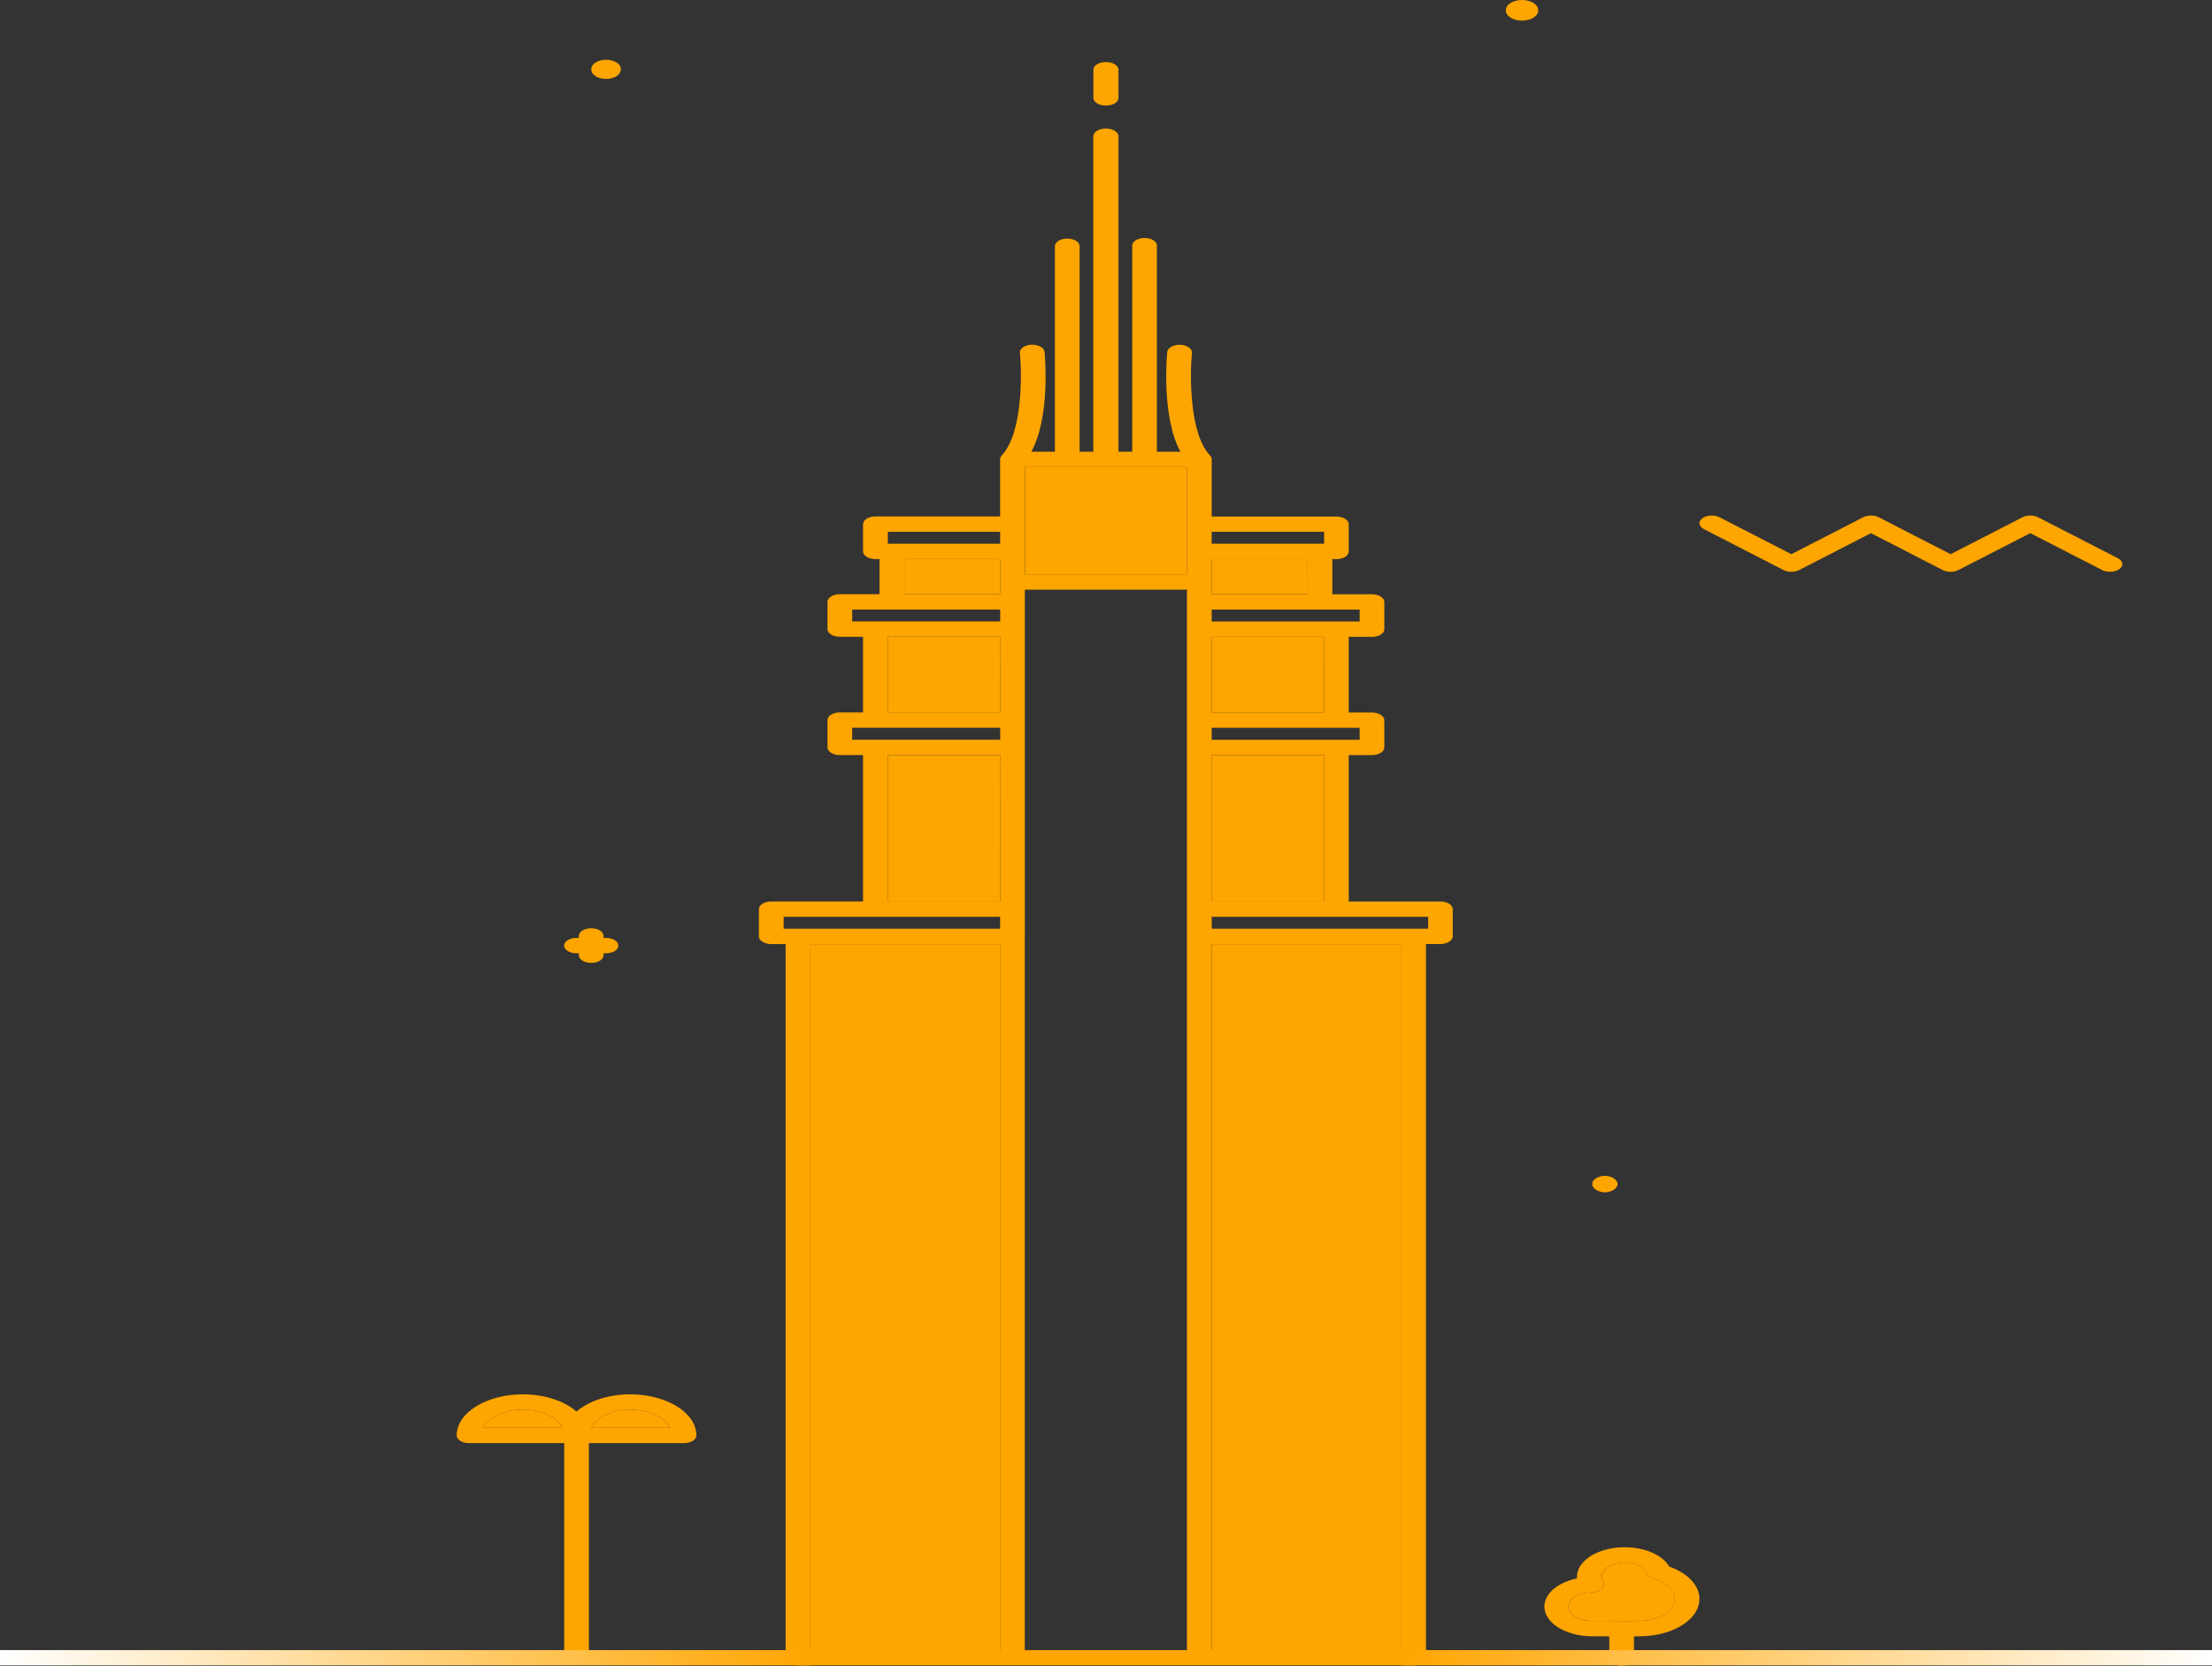 <svg width="150" height="113" viewBox="0 0 150 113" fill="none" xmlns="http://www.w3.org/2000/svg">
<rect x="0" y="0" width="150" height="113" fill="#333333" stroke="none"/>
<path d="M89.787 51.208H82.169V61.136H89.787V51.208ZM89.787 43.19H82.169V48.319H89.787V43.19ZM88.676 40.297H82.169V37.914H88.673L88.676 40.297ZM61.322 37.914H67.825V40.297H61.322V37.914ZM67.828 43.19H60.204V48.319H67.822L67.828 43.19ZM67.828 51.208H60.204V61.136H67.822L67.828 51.208ZM67.822 64.027H54.957V111.904H67.822V64.027ZM95.035 64.027H82.169V111.904H95.035V64.027Z" fill="#FFA500"/>
<path d="M103.213 0C103.068 -1.28704e-06 102.925 0.018 102.791 0.052C102.658 0.086 102.537 0.137 102.435 0.2C102.333 0.264 102.252 0.339 102.197 0.422C102.142 0.505 102.115 0.594 102.115 0.683C102.108 0.775 102.13 0.867 102.182 0.954C102.234 1.04 102.313 1.119 102.415 1.186C102.518 1.253 102.641 1.306 102.778 1.343C102.915 1.379 103.062 1.398 103.211 1.398C103.36 1.398 103.507 1.379 103.644 1.343C103.781 1.306 103.904 1.253 104.007 1.186C104.109 1.119 104.189 1.04 104.24 0.954C104.292 0.867 104.314 0.775 104.307 0.683C104.307 0.594 104.28 0.505 104.225 0.423C104.171 0.34 104.091 0.265 103.99 0.202C103.888 0.138 103.768 0.088 103.635 0.053C103.502 0.019 103.357 0 103.213 0ZM108.83 80.859C109.062 80.851 109.28 80.788 109.439 80.683C109.599 80.579 109.688 80.441 109.688 80.297C109.688 80.153 109.599 80.015 109.439 79.91C109.28 79.806 109.062 79.743 108.83 79.735C108.599 79.743 108.381 79.806 108.221 79.91C108.062 80.015 107.973 80.153 107.973 80.297C107.973 80.441 108.062 80.579 108.221 80.683C108.381 80.788 108.599 80.851 108.83 80.859ZM41.099 5.352C41.363 5.351 41.616 5.285 41.802 5.169C41.989 5.053 42.093 4.896 42.093 4.733C42.106 4.647 42.09 4.56 42.046 4.478C42.002 4.397 41.931 4.321 41.837 4.258C41.743 4.194 41.629 4.143 41.502 4.108C41.375 4.073 41.237 4.055 41.098 4.055C40.958 4.055 40.821 4.073 40.693 4.108C40.566 4.143 40.452 4.194 40.358 4.258C40.264 4.321 40.193 4.397 40.149 4.478C40.105 4.56 40.089 4.647 40.102 4.733C40.102 5.075 40.546 5.352 41.099 5.352ZM39.087 64.646H39.255V64.75C39.248 64.821 39.265 64.892 39.304 64.958C39.343 65.025 39.403 65.085 39.482 65.137C39.56 65.189 39.655 65.23 39.76 65.258C39.864 65.286 39.977 65.3 40.092 65.3C40.206 65.3 40.319 65.286 40.424 65.258C40.529 65.23 40.623 65.189 40.702 65.137C40.78 65.085 40.841 65.025 40.88 64.958C40.919 64.892 40.935 64.821 40.928 64.75V64.646H41.093C41.204 64.647 41.313 64.633 41.415 64.607C41.517 64.581 41.61 64.543 41.688 64.494C41.766 64.446 41.828 64.388 41.869 64.325C41.911 64.262 41.932 64.194 41.931 64.125C41.932 64.057 41.911 63.99 41.869 63.926C41.827 63.864 41.766 63.806 41.688 63.758C41.611 63.709 41.518 63.671 41.417 63.645C41.315 63.618 41.206 63.605 41.096 63.604H40.928V63.501C40.935 63.43 40.919 63.359 40.88 63.293C40.841 63.226 40.78 63.165 40.702 63.114C40.623 63.062 40.529 63.021 40.424 62.993C40.319 62.965 40.206 62.951 40.092 62.951C39.977 62.951 39.864 62.965 39.76 62.993C39.655 63.021 39.56 63.062 39.482 63.114C39.403 63.165 39.343 63.226 39.304 63.293C39.265 63.359 39.248 63.43 39.255 63.501V63.604H39.087C38.977 63.605 38.868 63.618 38.767 63.645C38.665 63.671 38.573 63.709 38.495 63.758C38.418 63.806 38.356 63.864 38.315 63.926C38.273 63.99 38.252 64.057 38.252 64.125C38.252 64.413 38.626 64.646 39.087 64.646ZM115.236 108.306C115.205 107.882 115.001 107.471 114.645 107.109C114.288 106.748 113.789 106.448 113.195 106.238C112.971 105.852 112.559 105.519 112.016 105.285C111.474 105.05 110.827 104.925 110.166 104.926C108.383 104.926 106.936 105.828 106.936 106.938V107.04C106.21 107.192 105.594 107.499 105.197 107.906C104.8 108.313 104.648 108.793 104.767 109.262C104.887 109.732 105.27 110.16 105.849 110.471C106.428 110.783 107.166 110.958 107.933 110.965H108.595L109.13 110.972V112.408C109.124 112.479 109.14 112.549 109.179 112.616C109.218 112.682 109.279 112.743 109.357 112.795C109.435 112.846 109.53 112.887 109.635 112.915C109.74 112.943 109.853 112.958 109.967 112.958C110.081 112.958 110.194 112.943 110.299 112.915C110.404 112.887 110.499 112.846 110.577 112.795C110.656 112.743 110.716 112.682 110.755 112.616C110.794 112.549 110.811 112.479 110.804 112.408V110.972C111.035 110.972 111.225 110.969 111.372 110.962C111.907 110.945 112.432 110.864 112.916 110.721C113.401 110.579 113.835 110.378 114.194 110.132C114.552 109.885 114.829 109.597 115.008 109.284C115.186 108.971 115.263 108.639 115.233 108.307L115.236 108.306ZM112.951 109.431C112.74 109.577 112.485 109.696 112.2 109.78C111.914 109.864 111.605 109.912 111.289 109.921C110.772 109.94 109.46 109.93 108.607 109.925H107.93C107.724 109.925 107.52 109.9 107.329 109.851C107.139 109.803 106.965 109.731 106.819 109.641C106.673 109.551 106.557 109.443 106.478 109.325C106.399 109.207 106.358 109.081 106.358 108.953C106.358 108.825 106.398 108.699 106.477 108.581C106.556 108.463 106.671 108.355 106.817 108.265C106.963 108.175 107.136 108.103 107.326 108.054C107.517 108.005 107.721 107.98 107.927 107.98C108.062 107.978 108.194 107.956 108.312 107.917C108.431 107.877 108.532 107.821 108.609 107.752C108.685 107.683 108.734 107.604 108.751 107.521C108.768 107.439 108.753 107.355 108.707 107.276C108.617 107.13 108.587 106.972 108.617 106.816C108.648 106.661 108.739 106.512 108.883 106.383C109.027 106.254 109.219 106.149 109.443 106.076C109.666 106.003 109.916 105.965 110.169 105.965C110.898 105.965 111.522 106.273 111.683 106.712C111.745 106.868 111.919 107.001 112.154 107.071C112.5 107.167 112.803 107.313 113.041 107.496C113.278 107.679 113.442 107.894 113.519 108.124C113.596 108.354 113.584 108.592 113.485 108.819C113.385 109.045 113.2 109.254 112.945 109.428L112.951 109.431ZM59.188 65.251C59.078 65.251 58.968 65.265 58.867 65.291C58.765 65.317 58.673 65.356 58.595 65.404C58.517 65.452 58.456 65.51 58.414 65.573C58.373 65.636 58.352 65.704 58.352 65.772V110.253C58.352 110.39 58.441 110.522 58.597 110.619C58.754 110.716 58.966 110.77 59.188 110.77C59.409 110.77 59.622 110.716 59.779 110.619C59.935 110.522 60.023 110.39 60.023 110.253V65.772C60.023 65.704 60.002 65.637 59.96 65.574C59.919 65.511 59.857 65.453 59.779 65.405C59.702 65.357 59.61 65.319 59.508 65.293C59.407 65.266 59.298 65.251 59.188 65.251ZM63.876 65.251C63.766 65.251 63.657 65.265 63.555 65.291C63.453 65.317 63.361 65.356 63.283 65.404C63.206 65.452 63.144 65.51 63.103 65.573C63.061 65.636 63.04 65.704 63.041 65.772V110.253C63.034 110.323 63.051 110.394 63.09 110.46C63.128 110.526 63.189 110.587 63.267 110.638C63.345 110.69 63.439 110.731 63.544 110.759C63.648 110.787 63.761 110.801 63.875 110.801C63.989 110.801 64.101 110.787 64.206 110.759C64.31 110.731 64.404 110.69 64.483 110.638C64.561 110.587 64.621 110.526 64.66 110.46C64.699 110.394 64.715 110.323 64.709 110.253V65.772C64.709 65.704 64.688 65.637 64.646 65.574C64.604 65.511 64.543 65.453 64.465 65.405C64.387 65.357 64.295 65.319 64.194 65.293C64.092 65.266 63.983 65.253 63.873 65.253M74.979 7.159H75.012C75.122 7.159 75.231 7.146 75.333 7.119C75.434 7.093 75.527 7.055 75.605 7.006C75.682 6.958 75.744 6.9 75.785 6.837C75.827 6.774 75.848 6.706 75.847 6.638V4.731C75.848 4.663 75.827 4.595 75.785 4.532C75.744 4.469 75.682 4.411 75.605 4.363C75.527 4.314 75.434 4.276 75.333 4.25C75.231 4.223 75.122 4.21 75.012 4.21H74.979C74.869 4.21 74.76 4.223 74.658 4.25C74.557 4.276 74.464 4.314 74.387 4.363C74.309 4.411 74.248 4.469 74.206 4.532C74.164 4.595 74.143 4.663 74.144 4.731V6.638C74.144 6.926 74.518 7.157 74.979 7.157" fill="#FFA500"/>
<path d="M97.688 61.135H91.461V51.207H93.037C93.148 51.207 93.257 51.193 93.358 51.167C93.46 51.14 93.552 51.102 93.629 51.053C93.707 51.005 93.768 50.948 93.81 50.885C93.852 50.822 93.873 50.754 93.873 50.686V48.839C93.873 48.701 93.785 48.569 93.628 48.472C93.472 48.375 93.259 48.32 93.037 48.319H91.461V43.19H93.037C93.148 43.19 93.257 43.176 93.358 43.15C93.46 43.123 93.552 43.085 93.629 43.036C93.707 42.988 93.768 42.931 93.81 42.868C93.852 42.804 93.873 42.737 93.873 42.669V40.822C93.873 40.754 93.852 40.686 93.81 40.623C93.768 40.56 93.707 40.502 93.629 40.454C93.552 40.406 93.46 40.367 93.358 40.341C93.257 40.315 93.148 40.301 93.037 40.301H90.346V37.918H90.623C90.733 37.918 90.842 37.904 90.944 37.878C91.046 37.852 91.139 37.814 91.216 37.765C91.294 37.717 91.356 37.659 91.398 37.596C91.44 37.533 91.461 37.465 91.461 37.397V35.55C91.461 35.481 91.44 35.414 91.398 35.351C91.356 35.287 91.294 35.23 91.216 35.181C91.139 35.133 91.046 35.095 90.944 35.069C90.842 35.042 90.733 35.029 90.623 35.029H82.167V31.123C82.169 31.105 82.165 31.086 82.155 31.065C82.153 31.048 82.148 31.032 82.14 31.016C82.132 30.997 82.124 30.982 82.117 30.968C82.107 30.949 82.094 30.933 82.078 30.919L82.055 30.888C80.64 29.413 80.69 25.387 80.823 23.962C80.836 23.892 80.826 23.821 80.794 23.753C80.761 23.686 80.707 23.623 80.634 23.568C80.561 23.514 80.47 23.47 80.369 23.438C80.267 23.406 80.156 23.387 80.042 23.383C79.928 23.378 79.814 23.389 79.706 23.413C79.599 23.436 79.501 23.474 79.417 23.522C79.334 23.57 79.267 23.629 79.222 23.693C79.176 23.758 79.152 23.828 79.152 23.899C79.128 24.097 78.752 28.272 80.049 30.635H78.449V16.701C78.459 16.63 78.444 16.558 78.407 16.49C78.369 16.422 78.309 16.359 78.231 16.306C78.152 16.254 78.057 16.211 77.951 16.183C77.844 16.154 77.73 16.139 77.614 16.139C77.498 16.139 77.383 16.154 77.277 16.183C77.17 16.211 77.075 16.254 76.997 16.306C76.918 16.359 76.858 16.422 76.82 16.49C76.783 16.558 76.769 16.63 76.778 16.701V30.633H75.846V9.24C75.846 9.102 75.758 8.971 75.601 8.873C75.445 8.776 75.232 8.721 75.011 8.721H74.975C74.865 8.721 74.757 8.734 74.655 8.76C74.553 8.786 74.461 8.825 74.384 8.873C74.306 8.921 74.245 8.978 74.203 9.041C74.161 9.104 74.14 9.172 74.14 9.24V30.63H73.21V16.698C73.21 16.56 73.122 16.428 72.965 16.331C72.808 16.234 72.596 16.179 72.374 16.179C72.152 16.179 71.939 16.234 71.782 16.331C71.625 16.428 71.537 16.56 71.537 16.698V30.63H69.937C71.237 28.267 70.858 24.09 70.834 23.893C70.834 23.823 70.81 23.753 70.764 23.688C70.718 23.623 70.652 23.565 70.569 23.517C70.485 23.468 70.387 23.431 70.28 23.407C70.172 23.383 70.058 23.373 69.944 23.377C69.83 23.382 69.719 23.4 69.617 23.432C69.516 23.464 69.425 23.509 69.352 23.563C69.279 23.617 69.225 23.68 69.192 23.748C69.16 23.816 69.15 23.887 69.163 23.957C69.302 25.381 69.346 29.409 67.928 30.883L67.907 30.914C67.894 30.931 67.881 30.947 67.869 30.963L67.846 31.01L67.831 31.059L67.819 31.118V35.023H59.363C59.253 35.023 59.144 35.037 59.042 35.063C58.94 35.089 58.847 35.128 58.769 35.176C58.691 35.224 58.63 35.282 58.588 35.345C58.546 35.408 58.525 35.476 58.525 35.544V37.392C58.525 37.681 58.898 37.913 59.363 37.913H59.64V40.295H56.948C56.838 40.295 56.729 40.309 56.628 40.335C56.526 40.362 56.434 40.4 56.356 40.449C56.279 40.497 56.218 40.554 56.176 40.617C56.134 40.68 56.113 40.748 56.113 40.816V42.665C56.113 42.951 56.487 43.184 56.948 43.184H58.525V48.314H56.948C56.838 48.314 56.729 48.328 56.628 48.354C56.526 48.381 56.434 48.419 56.356 48.467C56.279 48.516 56.218 48.573 56.176 48.636C56.134 48.699 56.113 48.767 56.113 48.835V50.682C56.113 50.97 56.487 51.203 56.948 51.203H58.525V61.133H52.298C52.076 61.133 51.864 61.188 51.707 61.286C51.551 61.383 51.463 61.515 51.463 61.652V63.501C51.463 63.789 51.836 64.022 52.298 64.022H53.275V112.418C53.275 112.705 53.648 112.939 54.11 112.939H95.864C96.086 112.938 96.298 112.883 96.455 112.786C96.612 112.689 96.699 112.557 96.699 112.419V64.02H97.676C97.786 64.02 97.895 64.006 97.996 63.98C98.098 63.954 98.19 63.915 98.268 63.867C98.345 63.819 98.407 63.761 98.448 63.698C98.49 63.635 98.512 63.567 98.511 63.499V61.65C98.511 61.513 98.423 61.381 98.267 61.284C98.11 61.187 97.898 61.132 97.676 61.131L97.688 61.135ZM89.787 61.135H82.17V51.207H89.787V61.135ZM69.496 63.505V39.993H80.49V111.904H69.49V63.503L69.496 63.505ZM92.202 50.167H82.167V49.358H92.202V50.167ZM89.79 48.318H82.167V43.188H89.787L89.79 48.318ZM92.202 42.148H82.167V41.339H92.202V42.148ZM88.673 40.299H82.167V37.916H88.673V40.299ZM89.79 36.063V36.872H82.167V36.063H89.79ZM74.975 31.67H80.49V38.953H69.496V31.67H74.975ZM60.204 36.063H67.822V36.872H60.204V36.063ZM61.319 37.913H67.825V40.295H61.319V37.913ZM57.789 41.337H67.825V42.144H57.789V41.337ZM60.201 43.184H67.825V48.314H60.204L60.201 43.184ZM57.789 49.354H67.825V50.163H57.789V49.354ZM60.201 51.203H67.825V61.133H60.204L60.201 51.203ZM53.142 62.173H67.819V62.982H53.142V62.173ZM54.954 64.022H67.819V111.898H54.951L54.954 64.022ZM95.035 111.898H82.167V64.022H95.035V111.898ZM96.847 62.982H82.17V62.173H96.847V62.982Z" fill="#FFA500"/>
<path d="M90.814 110.773C90.925 110.773 91.034 110.76 91.135 110.733C91.237 110.707 91.33 110.669 91.407 110.62C91.485 110.572 91.546 110.514 91.588 110.451C91.629 110.388 91.651 110.32 91.65 110.252V65.771C91.65 65.634 91.562 65.502 91.405 65.405C91.249 65.308 91.036 65.254 90.814 65.254C90.593 65.254 90.38 65.308 90.224 65.405C90.067 65.502 89.979 65.634 89.979 65.771V110.252C89.979 110.54 90.353 110.773 90.814 110.773ZM86.126 110.773C86.236 110.773 86.345 110.76 86.447 110.733C86.549 110.707 86.641 110.669 86.719 110.62C86.796 110.572 86.858 110.514 86.9 110.451C86.941 110.388 86.962 110.32 86.961 110.252V65.771C86.961 65.634 86.873 65.502 86.717 65.405C86.56 65.308 86.348 65.254 86.126 65.254C85.905 65.254 85.692 65.308 85.535 65.405C85.379 65.502 85.291 65.634 85.291 65.771V110.252C85.291 110.54 85.664 110.773 86.126 110.773ZM42.743 94.555C42.028 94.556 41.323 94.662 40.688 94.867C40.054 95.071 39.508 95.366 39.095 95.728C38.684 95.366 38.138 95.071 37.504 94.867C36.87 94.663 36.166 94.556 35.451 94.555C34.26 94.558 33.12 94.853 32.279 95.376C31.439 95.899 30.968 96.606 30.969 97.344C30.969 97.632 31.342 97.865 31.807 97.865H38.26V112.307C38.253 112.378 38.27 112.448 38.309 112.515C38.348 112.581 38.408 112.642 38.487 112.694C38.565 112.745 38.66 112.786 38.765 112.814C38.87 112.842 38.983 112.857 39.097 112.857C39.211 112.857 39.324 112.842 39.429 112.814C39.534 112.786 39.629 112.745 39.707 112.694C39.785 112.642 39.846 112.581 39.885 112.515C39.924 112.448 39.941 112.378 39.934 112.307V97.865H46.39C46.5 97.865 46.609 97.851 46.71 97.825C46.812 97.798 46.904 97.76 46.982 97.712C47.059 97.663 47.121 97.606 47.162 97.543C47.204 97.48 47.225 97.412 47.225 97.344C47.225 96.607 46.753 95.899 45.913 95.377C45.073 94.855 43.933 94.558 42.743 94.555ZM32.772 96.825C32.95 96.471 33.306 96.161 33.788 95.94C34.27 95.719 34.852 95.599 35.451 95.597C36.704 95.597 37.775 96.114 38.134 96.825H32.766H32.772ZM40.063 96.825C40.242 96.471 40.597 96.161 41.079 95.94C41.561 95.719 42.143 95.599 42.743 95.597C44.002 95.597 45.066 96.114 45.425 96.825H40.063Z" fill="#FFA500"/>
<path d="M32.767 96.826C32.945 96.471 33.301 96.161 33.783 95.94C34.266 95.719 34.849 95.599 35.449 95.597C36.705 95.597 37.773 96.114 38.132 96.826H32.764H32.767ZM40.061 96.826C40.239 96.472 40.594 96.162 41.075 95.941C41.556 95.72 42.138 95.599 42.737 95.597C44.002 95.597 45.064 96.114 45.42 96.826H40.061ZM112.951 109.432C112.741 109.577 112.485 109.695 112.201 109.779C111.916 109.863 111.607 109.911 111.292 109.92C110.772 109.938 109.463 109.931 108.61 109.924H107.933C107.727 109.924 107.523 109.899 107.332 109.85C107.142 109.801 106.968 109.73 106.822 109.64C106.676 109.549 106.56 109.442 106.481 109.324C106.402 109.206 106.361 109.08 106.361 108.952C106.361 108.824 106.401 108.698 106.48 108.58C106.559 108.462 106.675 108.354 106.82 108.264C106.966 108.174 107.139 108.102 107.329 108.053C107.52 108.004 107.724 107.979 107.93 107.978C108.066 107.977 108.198 107.956 108.318 107.916C108.437 107.877 108.539 107.82 108.615 107.751C108.692 107.682 108.74 107.602 108.756 107.519C108.773 107.436 108.757 107.352 108.71 107.273C108.621 107.127 108.591 106.969 108.622 106.814C108.653 106.658 108.744 106.51 108.888 106.381C109.031 106.252 109.223 106.147 109.447 106.074C109.67 106.001 109.919 105.962 110.172 105.962C110.901 105.962 111.525 106.272 111.686 106.712C111.748 106.869 111.922 107 112.157 107.069C112.504 107.166 112.808 107.311 113.046 107.495C113.284 107.678 113.449 107.893 113.526 108.124C113.603 108.354 113.591 108.592 113.491 108.819C113.39 109.046 113.204 109.255 112.948 109.428L112.951 109.432ZM74.98 31.67H80.491V38.955H69.503V31.67H74.98Z" fill="#FFA500"/>
<path d="M120.943 38.657C121.092 38.735 121.28 38.778 121.475 38.778C121.67 38.778 121.859 38.735 122.008 38.657L126.872 36.156L131.74 38.657C131.889 38.735 132.078 38.778 132.273 38.778C132.467 38.778 132.656 38.735 132.805 38.657L137.676 36.156L142.549 38.657C142.634 38.7 142.731 38.733 142.836 38.753C142.941 38.773 143.051 38.78 143.161 38.774C143.27 38.767 143.376 38.748 143.473 38.716C143.57 38.684 143.656 38.64 143.726 38.587C144.02 38.365 143.97 38.041 143.614 37.855L138.211 35.081C138.062 35.003 137.874 34.96 137.679 34.96C137.484 34.96 137.295 35.003 137.146 35.081L132.275 37.582L127.408 35.081C127.259 35.003 127.07 34.96 126.875 34.96C126.68 34.96 126.492 35.003 126.343 35.081L121.478 37.582L116.61 35.081C116.526 35.036 116.429 35.003 116.324 34.983C116.219 34.962 116.108 34.955 115.998 34.961C115.889 34.968 115.782 34.988 115.685 35.02C115.588 35.053 115.503 35.097 115.434 35.15C115.14 35.372 115.19 35.698 115.546 35.882L120.943 38.657Z" fill="#FFA500"/>
<path d="M54.96 111.902H0V112.941H54.96V111.902Z" fill="url(#paint0_linear_888_2)"/>
<path d="M150 111.902H95.043V112.941H150V111.902Z" fill="url(#paint1_linear_888_2)"/>
<defs>
<linearGradient id="paint0_linear_888_2" x1="0" y1="112.422" x2="54.96" y2="112.422" gradientUnits="userSpaceOnUse">
<stop stop-color="white"/>
<stop offset="1" stop-color="#FFA500"/>
</linearGradient>
<linearGradient id="paint1_linear_888_2" x1="95.043" y1="112.422" x2="150" y2="112.422" gradientUnits="userSpaceOnUse">
<stop stop-color="#FFA500"/>
<stop offset="1" stop-color="white"/>
</linearGradient>
</defs>
</svg>
